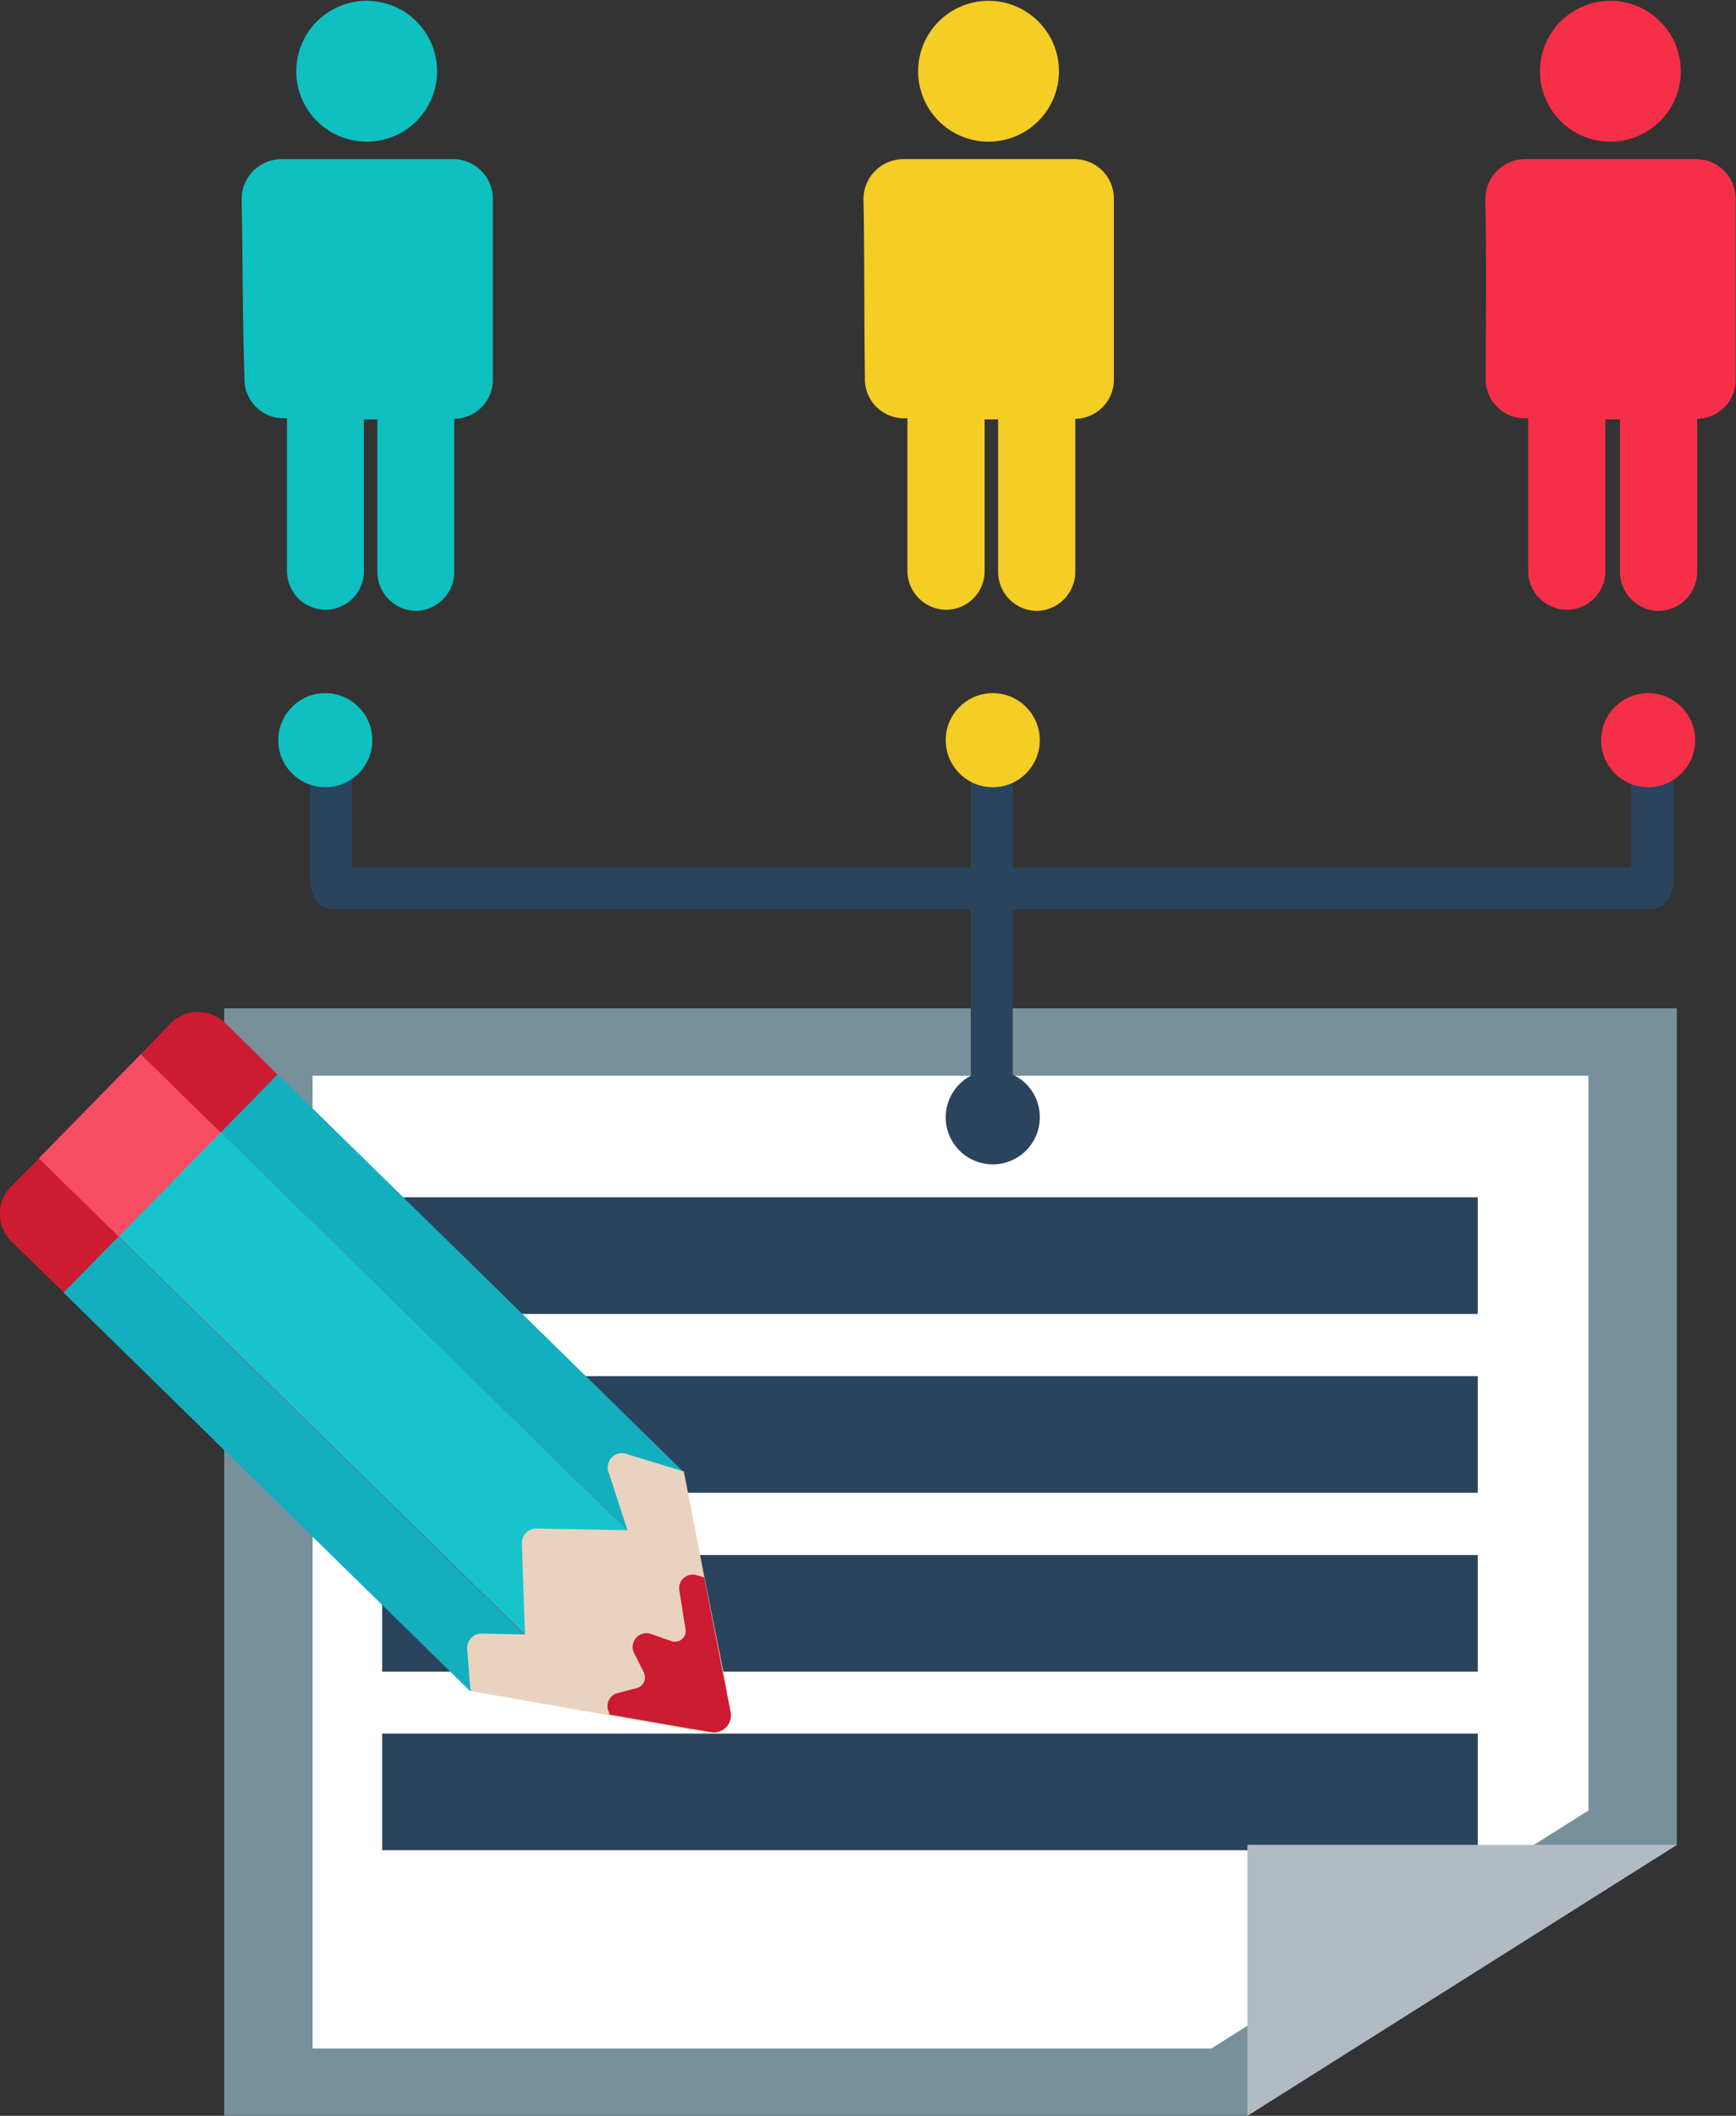 <svg xmlns="http://www.w3.org/2000/svg" viewBox="0 0 61.64 75.12"><rect x="0" y="0" width="61.64" height="75.12" fill="#333333" stroke="none"/><defs><style>.cls-1{fill:#0ec0c0;}.cls-2{fill:#f4cd25;}.cls-3{fill:#f62f48;}.cls-4{fill:#78909c;}.cls-5{fill:#fff;}.cls-6{fill:#2a445d;}.cls-7{fill:#b2bbc4;}.cls-8{fill:#e9d3c0;}.cls-9{fill:#f84e63;}.cls-10{fill:#cd1b31;}.cls-11{fill:#17c4cb;}.cls-12{fill:#14afbe;}</style></defs><title>employees</title><g id="Слой_2" data-name="Слой 2"><g id="_1" data-name="1"><g id="_13" data-name="13"><path class="cls-1" d="M10.52,2.53a2.49,2.49,0,1,0,5,0,2.49,2.49,0,1,0-5,0Z"/><path class="cls-1" d="M8.58,7.1A1.42,1.42,0,0,1,10,5.65h6.1a1.41,1.41,0,0,1,1.4,1.42c0,2.15,0,4.23,0,6.4a1.39,1.39,0,0,1-1.37,1.4h0c0,1.82,0,3.64,0,5.43a1.39,1.39,0,0,1-1.37,1.39h0a1.39,1.39,0,0,1-1.36-1.41c0-2.05,0-3.29,0-5.39h-.48c0,2.07,0,3.3,0,5.35a1.37,1.37,0,0,1-1.36,1.41h0a1.38,1.38,0,0,1-1.37-1.38c0-1.79,0-3.61,0-5.42l-.18,0h0a1.39,1.39,0,0,1-1.33-1.44C8.61,11.25,8.62,9.2,8.58,7.1Z"/><path class="cls-2" d="M32.6,2.53a2.49,2.49,0,1,0,5,0,2.49,2.49,0,1,0-5,0Z"/><path class="cls-2" d="M30.66,7.1a1.42,1.42,0,0,1,1.4-1.45h6.1a1.4,1.4,0,0,1,1.39,1.42c0,2.15,0,4.23,0,6.4a1.39,1.39,0,0,1-1.37,1.4h0c0,1.82,0,3.64,0,5.43a1.39,1.39,0,0,1-1.38,1.39h0a1.39,1.39,0,0,1-1.36-1.41c0-2.05,0-3.29,0-5.39h-.48c0,2.07,0,3.3,0,5.35a1.37,1.37,0,0,1-1.36,1.41h0a1.39,1.39,0,0,1-1.38-1.38c0-1.79,0-3.61,0-5.42l-.18,0h0a1.39,1.39,0,0,1-1.33-1.44C30.68,11.25,30.7,9.2,30.66,7.1Z"/><path class="cls-3" d="M54.68,2.53a2.49,2.49,0,1,0,5,0,2.49,2.49,0,1,0-5,0Z"/><path class="cls-3" d="M52.74,7.1a1.42,1.42,0,0,1,1.4-1.45h6.1a1.41,1.41,0,0,1,1.39,1.42c0,2.15,0,4.23,0,6.4a1.39,1.39,0,0,1-1.37,1.4h0c0,1.82,0,3.64,0,5.43a1.39,1.39,0,0,1-1.38,1.39h0a1.39,1.39,0,0,1-1.36-1.41c0-2.05,0-3.29,0-5.39H57c0,2.07,0,3.3,0,5.35a1.37,1.37,0,0,1-1.36,1.41h0a1.39,1.39,0,0,1-1.38-1.38c0-1.79,0-3.61,0-5.42l-.18,0h0a1.39,1.39,0,0,1-1.33-1.44C52.76,11.25,52.78,9.2,52.74,7.1Z"/><polygon class="cls-4" points="59.54 35.8 7.96 35.8 7.96 75.12 44.29 75.12 59.54 65.5 59.54 35.8"/><polygon class="cls-5" points="56.4 38.19 11.1 38.19 11.1 72.73 43.01 72.73 56.4 64.28 56.4 38.19"/><rect class="cls-6" x="13.57" y="55.21" width="38.9" height="4.14"/><rect class="cls-6" x="13.57" y="42.51" width="38.9" height="4.14"/><rect class="cls-6" x="13.57" y="48.86" width="38.9" height="4.14"/><rect class="cls-6" x="13.57" y="61.55" width="38.9" height="4.14"/><polygon class="cls-7" points="59.54 65.5 44.29 75.12 44.29 65.5 59.54 65.5"/><polygon class="cls-8" points="16.7 60.04 21.67 60.91 24.57 61.42 25.84 60.12 25.01 56 24.29 52.29 17.92 54.5 16.7 60.04"/><rect class="cls-9" x="9.23" y="35.65" width="5.19" height="24.17" transform="translate(-30.55 22.77) rotate(-45.58)"/><path class="cls-10" d="M5,37.43,22.28,54.35l2-2.06L8,36.33a1.37,1.37,0,0,0-1.94,0Z"/><path class="cls-10" d="M.41,44.08,16.7,60l1.94-2L1.38,41.14l-1,1A1.37,1.37,0,0,0,.41,44.08Z"/><rect class="cls-11" x="10.65" y="39.02" width="5.19" height="20.21" transform="translate(-31.11 24.2) rotate(-45.58)"/><rect class="cls-12" x="14.63" y="36.14" width="2.88" height="20.21" transform="translate(-28.21 25.36) rotate(-45.59)"/><rect class="cls-12" x="9.06" y="41.87" width="2.78" height="20.21" transform="translate(-33.99 23.06) rotate(-45.58)"/><path class="cls-8" d="M21.63,52.33l.65,2-3.23-.06a.51.51,0,0,0-.52.53l.11,3.23L17.13,58a.51.51,0,0,0-.54.55L16.7,60l3.16-1.18,2.58-3.11,1.86-3.46-2-.61A.51.51,0,0,0,21.63,52.33Z"/><path class="cls-10" d="M24.12,56.46l.22,1.38a.38.38,0,0,1-.49.43L23.08,58a.49.49,0,0,0-.57.68l.35.7a.39.39,0,0,1-.24.55l-.69.18a.48.48,0,0,0-.3.7l0,.06,3.6.63a.61.61,0,0,0,.71-.73L25,56l-.29-.08A.48.48,0,0,0,24.12,56.46Z"/><path class="cls-6" d="M58.6,32.28H11.82a.74.74,0,1,1,0-1.48H58.6a.74.74,0,1,1,0,1.48Z"/><path class="cls-6" d="M35.21,39.21a.74.74,0,0,1-.74-.74V27.21a.75.75,0,0,1,.74-.75.76.76,0,0,1,.75.75V38.47A.75.75,0,0,1,35.21,39.21Z"/><path class="cls-6" d="M11.76,32.09a.74.74,0,0,1-.74-.74V26.9a.74.74,0,1,1,1.48,0v4.45A.74.74,0,0,1,11.76,32.09Z"/><path class="cls-6" d="M58.67,32.09a.74.74,0,0,1-.75-.74V26.9a.75.75,0,1,1,1.49,0v4.45A.74.74,0,0,1,58.67,32.09Z"/><circle class="cls-1" cx="11.55" cy="26.28" r="1.67"/><circle class="cls-2" cx="35.25" cy="26.28" r="1.67"/><path class="cls-6" d="M36.92,39.64A1.67,1.67,0,1,1,35.25,38,1.66,1.66,0,0,1,36.92,39.64Z"/><circle class="cls-3" cx="58.52" cy="26.28" r="1.67"/></g></g></g></svg>